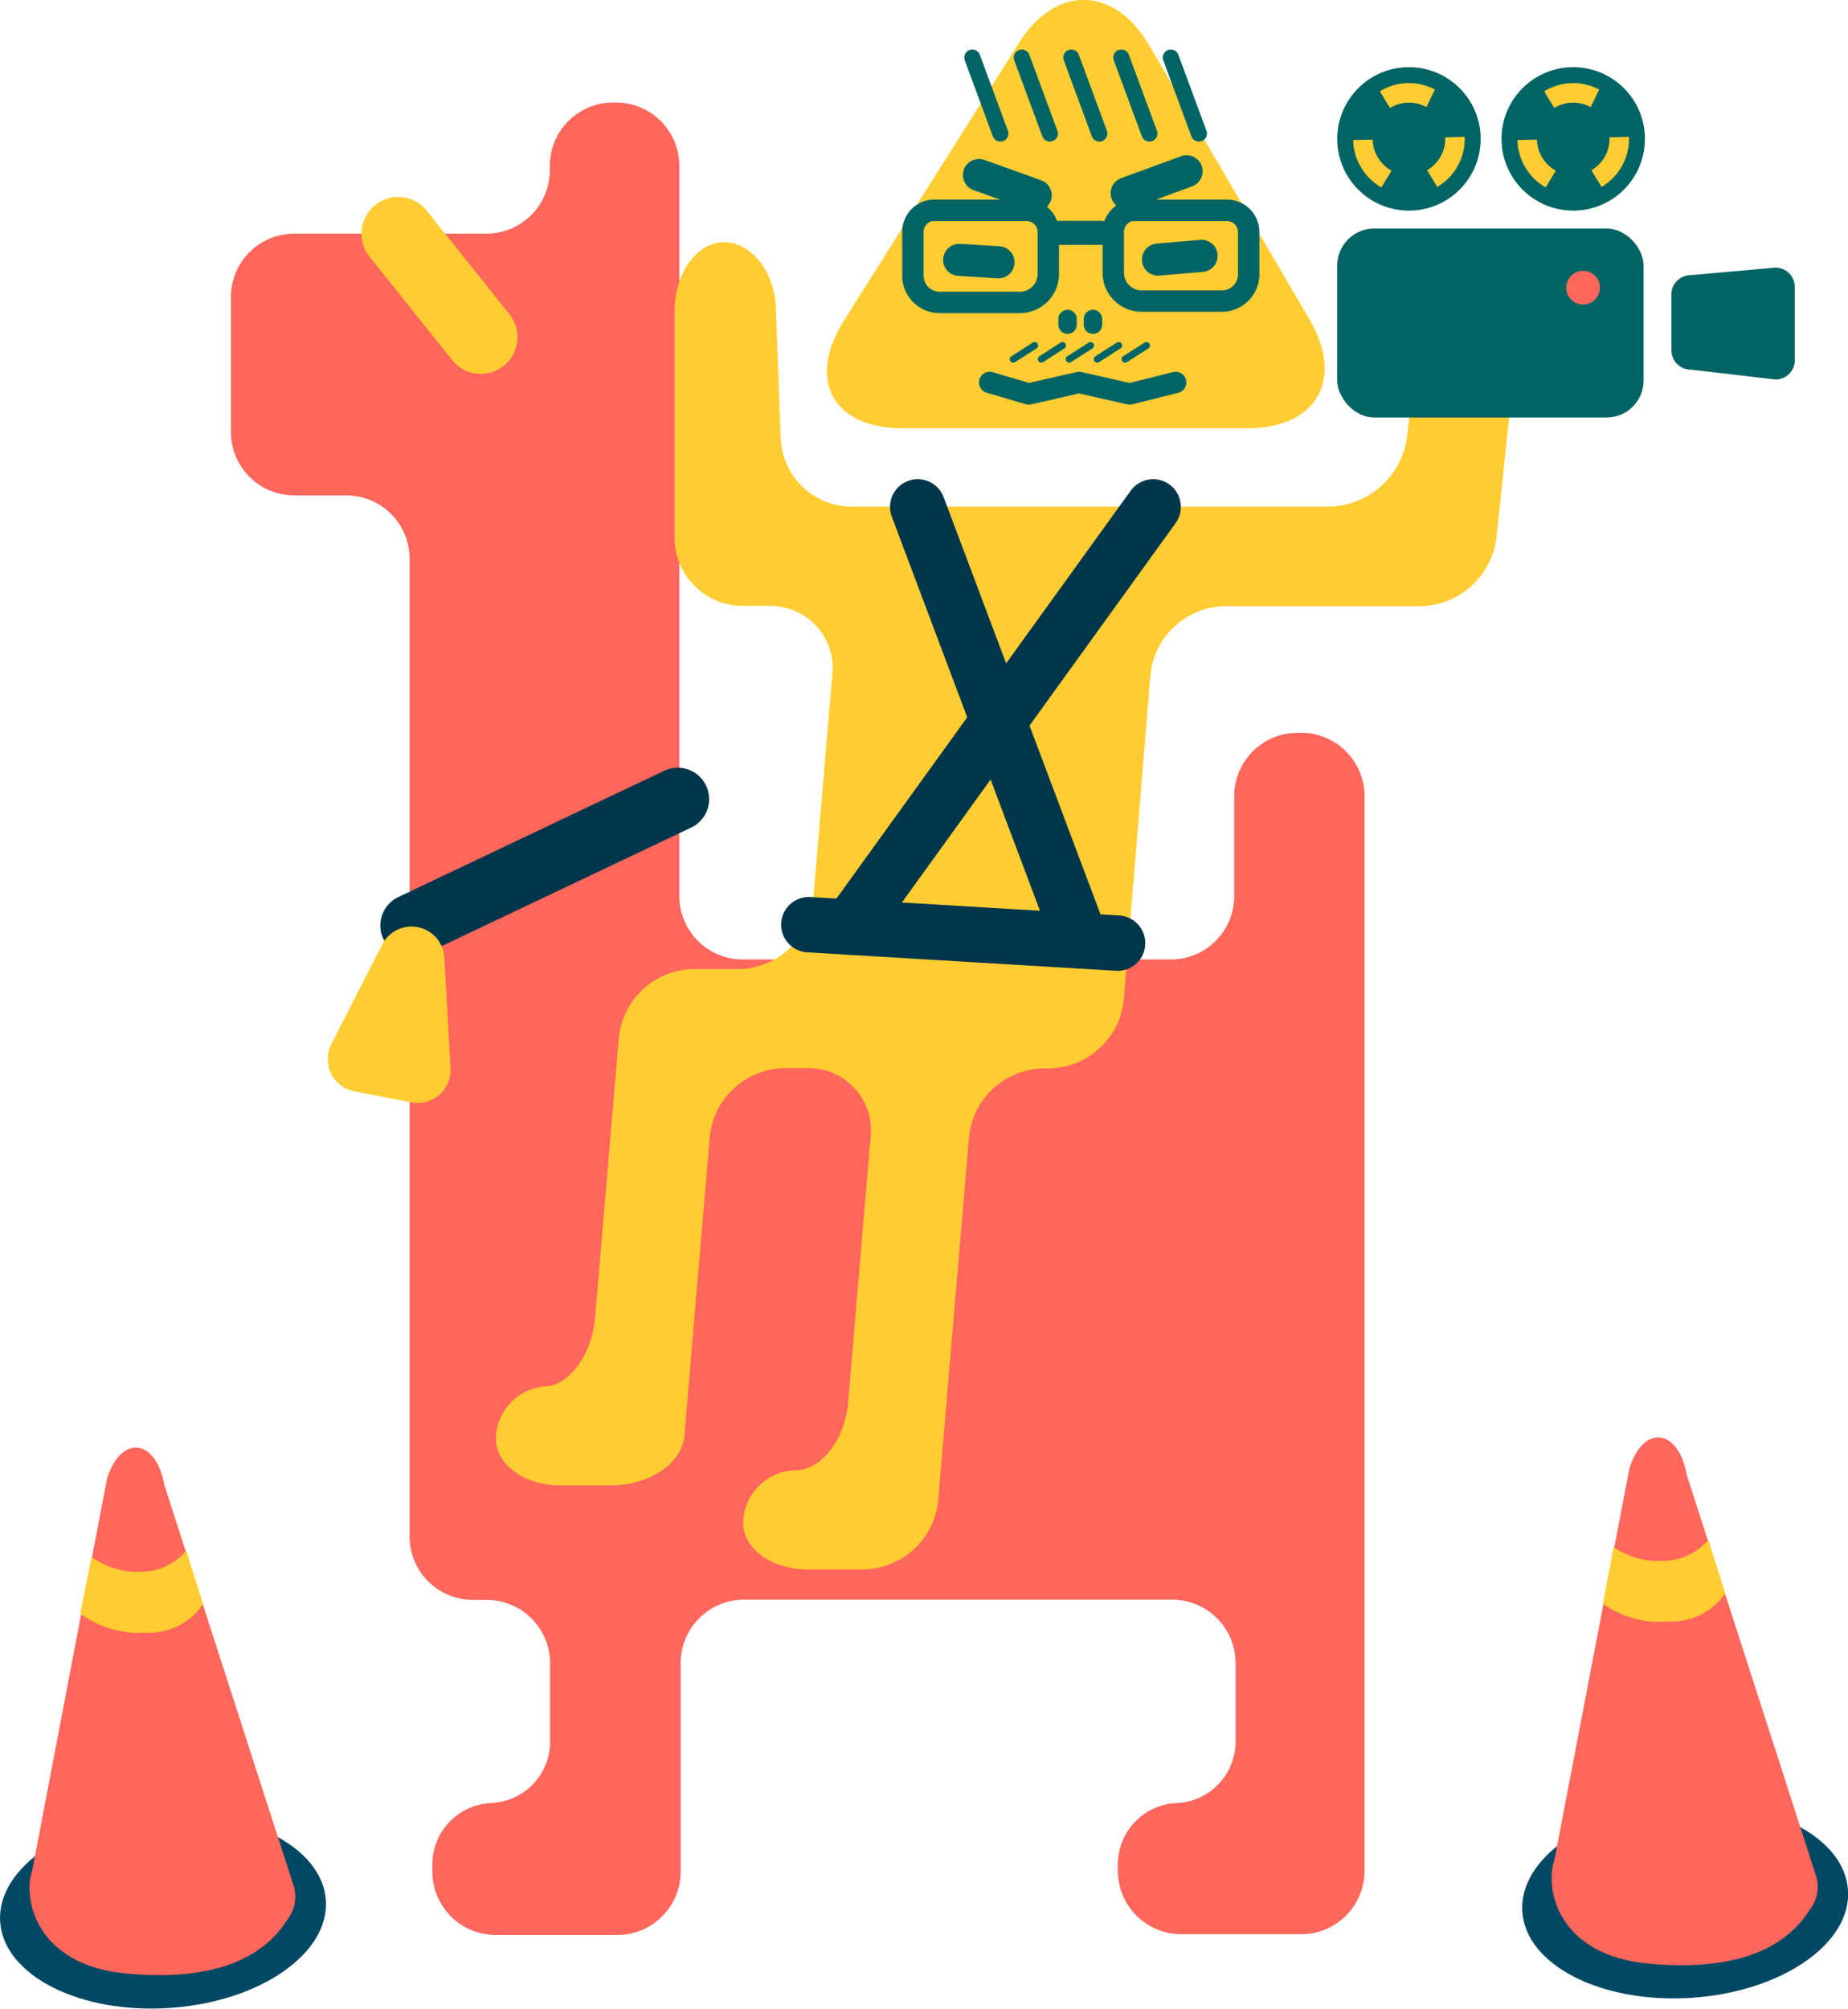<svg xmlns="http://www.w3.org/2000/svg" viewBox="0 0 69.07 75.06"><defs><style>.cls-1{fill:#004864;}.cls-2{fill:#ff665c;}.cls-3{fill:#ffcd32;}.cls-10,.cls-11,.cls-13,.cls-14,.cls-15,.cls-4,.cls-5,.cls-6,.cls-7,.cls-8,.cls-9{fill:none;}.cls-13,.cls-15,.cls-4{stroke:#ffcd32;}.cls-10,.cls-11,.cls-14,.cls-15,.cls-4,.cls-5,.cls-6,.cls-7,.cls-8,.cls-9{stroke-linecap:round;}.cls-13,.cls-4,.cls-5{stroke-miterlimit:10;}.cls-4{stroke-width:2.74px;}.cls-14,.cls-5{stroke:#00364b;}.cls-5{stroke-width:2.07px;}.cls-10,.cls-11,.cls-6,.cls-7,.cls-8,.cls-9{stroke:#006464;}.cls-10,.cls-14,.cls-15,.cls-6,.cls-7,.cls-8,.cls-9{stroke-linejoin:round;}.cls-6{stroke-width:0.8px;}.cls-7{stroke-width:0.9px;}.cls-8{stroke-width:1.2px;}.cls-9{stroke-width:0.26px;}.cls-10{stroke-width:0.6px;}.cls-11{stroke-width:0.69px;}.cls-12{fill:#006464;}.cls-13{stroke-width:0.73px;stroke-dasharray:1.79 1.79;}.cls-14{stroke-width:2.35px;}.cls-15{stroke-width:2.46px;}</style></defs><title>Asset 14</title><g id="Layer_2" data-name="Layer 2"><g id="頂部小人"><ellipse class="cls-1" cx="62.98" cy="71.03" rx="6.1" ry="3.63" transform="translate(-4.53 4.29) rotate(-3.77)"/><path class="cls-2" d="M58.1,69.48l2.8-14.61c.51-1.65,1.83-1.51,2.14.23L67.9,70.17a1.4,1.4,0,0,1-.27,1.2c-1.06,1.68-3.2,2.26-6,2C58.29,73.07,57.71,70.65,58.1,69.48Z"/><path class="cls-3" d="M60.31,57.81l-.4,2.11a3.67,3.67,0,0,0,2.43.67,2.44,2.44,0,0,0,2.14-1.06l-.63-2a2.22,2.22,0,0,1-1.68.79A3,3,0,0,1,60.31,57.81Z"/><ellipse class="cls-1" cx="6.09" cy="71.41" rx="6.1" ry="3.63" transform="translate(-4.68 0.55) rotate(-3.77)"/><path class="cls-2" d="M1.21,69.86,4,55.25c.51-1.65,1.83-1.51,2.14.23L11,70.54a1.4,1.4,0,0,1-.27,1.2c-1.06,1.68-3.2,2.26-6,2C1.4,73.44.82,71,1.21,69.86Z"/><path class="cls-3" d="M3.42,58.18,3,60.29A3.67,3.67,0,0,0,5.45,61a2.44,2.44,0,0,0,2.14-1.06l-.63-2a2.22,2.22,0,0,1-1.68.79A3,3,0,0,1,3.42,58.18Z"/><path class="cls-2" d="M48.5,27.38a2.37,2.37,0,0,0-2.37,2.37v3.73a2.37,2.37,0,0,1-2.37,2.37h-16a2.37,2.37,0,0,1-2.37-2.37V6.2a2.37,2.37,0,0,0-2.37-2.37h-.16A2.37,2.37,0,0,0,20.55,6.2v.16a2.37,2.37,0,0,1-2.37,2.37H11a2.37,2.37,0,0,0-2.37,2.37v5.05A2.37,2.37,0,0,0,11,18.51h1.94a2.37,2.37,0,0,1,2.37,2.37V57.41a2.37,2.37,0,0,0,2.37,2.37h.51a2.37,2.37,0,0,1,2.37,2.37V65a2.3,2.3,0,0,1-2.2,2.37,2.3,2.3,0,0,0-2.2,2.37v.16A2.37,2.37,0,0,0,18.5,72.3h4.57a2.37,2.37,0,0,0,2.37-2.37V62.14a2.37,2.37,0,0,1,2.37-2.37h16a2.37,2.37,0,0,1,2.37,2.37V65a2.3,2.3,0,0,1-2.2,2.37,2.3,2.3,0,0,0-2.2,2.37v.16a2.37,2.37,0,0,0,2.37,2.37h4.57A2.37,2.37,0,0,0,51,69.93V29.75a2.37,2.37,0,0,0-2.37-2.37Z"/><line class="cls-4" x1="17.97" y1="12.6" x2="14.88" y2="8.73"/><path class="cls-3" d="M54.93,12.13c-1,0-2,1.14-2.15,2.54l-.2,1.72a3,3,0,0,1-2.86,2.54H31.82a2.66,2.66,0,0,1-2.64-2.56L29,11.61c0-1.41-.91-2.56-1.93-2.56s-1.85,1.15-1.86,2.56v8.47a2.56,2.56,0,0,0,2.56,2.56h1a2.32,2.32,0,0,1,2.34,2.55l-.72,8.47a2.85,2.85,0,0,1-2.78,2.55H25.91a2.85,2.85,0,0,0-2.78,2.55l-.89,10.49c-.12,1.4-1,2.55-1.88,2.55a2,2,0,0,0-1.82,1.85c-.09,1,1,1.85,2.4,1.85h1.92c1.41,0,2.63-.83,2.72-1.85l.37-4.4.58-6.79a2.85,2.85,0,0,1,2.78-2.55h.89a2.32,2.32,0,0,1,2.34,2.55l-.84,9.93c-.12,1.4-1,2.55-2,2.55a2,2,0,0,0-1.92,1.85c-.09,1,1,1.85,2.4,1.85h2.1a2.85,2.85,0,0,0,2.78-2.55l1.16-13.64A2.85,2.85,0,0,1,39,39.92h.17A2.85,2.85,0,0,0,42,37.37L43,25.2a2.85,2.85,0,0,1,2.78-2.55H53.1a2.92,2.92,0,0,0,2.83-2.55l.57-5.42C56.66,13.28,55.95,12.13,54.93,12.13Z"/><line class="cls-5" x1="43.1" y1="18.94" x2="31.77" y2="34.64"/><line class="cls-5" x1="41.77" y1="35.24" x2="30.23" y2="34.55"/><line class="cls-5" x1="34.3" y1="18.94" x2="40.4" y2="35.16"/><path class="cls-3" d="M38.08,1.61c1.37-2.18,3.56-2.15,4.87.08l6,10.26c1.3,2.23.26,4.05-2.32,4.05H33.72c-2.58,0-3.57-1.79-2.19-4Z"/><path class="cls-6" d="M34.83,7.86h3.54a.81.81,0,0,1,.81.81v1.57a1.06,1.06,0,0,1-1.06,1.06h-3a1,1,0,0,1-1-1V8.66A.81.81,0,0,1,34.83,7.86Z"/><path class="cls-6" d="M42.32,7.86h3.54a.81.81,0,0,1,.81.81v1.58a1,1,0,0,1-1,1h-3a1.06,1.06,0,0,1-1.06-1.06V8.66A.81.81,0,0,1,42.32,7.86Z"/><line class="cls-7" x1="39.52" y1="8.7" x2="41.16" y2="8.7"/><line class="cls-8" x1="44.91" y1="9.56" x2="43.28" y2="9.7"/><line class="cls-8" x1="44.35" y1="6.4" x2="42.11" y2="7.22"/><line class="cls-8" x1="36.59" y1="6.54" x2="38.71" y2="7.3"/><line class="cls-8" x1="35.85" y1="9.71" x2="37.32" y2="9.8"/><polyline class="cls-6" points="43.94 14.29 42.22 14.72 40.33 14.29 38.45 14.72 36.99 14.29"/><line class="cls-9" x1="38.67" y1="12.91" x2="37.87" y2="13.42"/><line class="cls-9" x1="39.71" y1="12.91" x2="38.92" y2="13.42"/><line class="cls-9" x1="40.76" y1="12.91" x2="39.96" y2="13.42"/><line class="cls-9" x1="41.81" y1="12.91" x2="41.01" y2="13.42"/><line class="cls-9" x1="42.85" y1="12.91" x2="42.05" y2="13.42"/><line class="cls-10" x1="41.09" y1="4.99" x2="40.04" y2="2.15"/><line class="cls-10" x1="42.96" y1="4.99" x2="41.91" y2="2.15"/><line class="cls-10" x1="44.81" y1="4.99" x2="43.76" y2="2.15"/><line class="cls-10" x1="39.24" y1="4.99" x2="38.19" y2="2.15"/><line class="cls-10" x1="37.39" y1="4.99" x2="36.34" y2="2.15"/><line class="cls-11" x1="39.9" y1="11.92" x2="39.9" y2="12.13"/><line class="cls-11" x1="40.85" y1="11.92" x2="40.85" y2="12.13"/><rect class="cls-12" x="49.98" y="8.54" width="11.45" height="7.06" rx="1.38" ry="1.38"/><path class="cls-12" d="M66.36,14.18l-3.17-.37a.72.72,0,0,1-.72-.72V11a.72.72,0,0,1,.72-.72L66.36,10a.72.72,0,0,1,.72.72v2.79A.72.72,0,0,1,66.36,14.18Z"/><circle class="cls-12" cx="52.66" cy="5.19" r="2.68"/><circle class="cls-12" cx="58.8" cy="5.19" r="2.68"/><circle class="cls-13" cx="52.66" cy="5.19" r="1.72"/><circle class="cls-13" cx="58.8" cy="5.19" r="1.72"/><circle class="cls-2" cx="59.17" cy="10.75" r="0.63"/><line class="cls-14" x1="25.33" y1="29.86" x2="15.39" y2="34.58"/><polygon class="cls-15" points="15.38 35.85 13.48 39.57 15.61 39.98 15.38 35.85"/></g></g></svg>